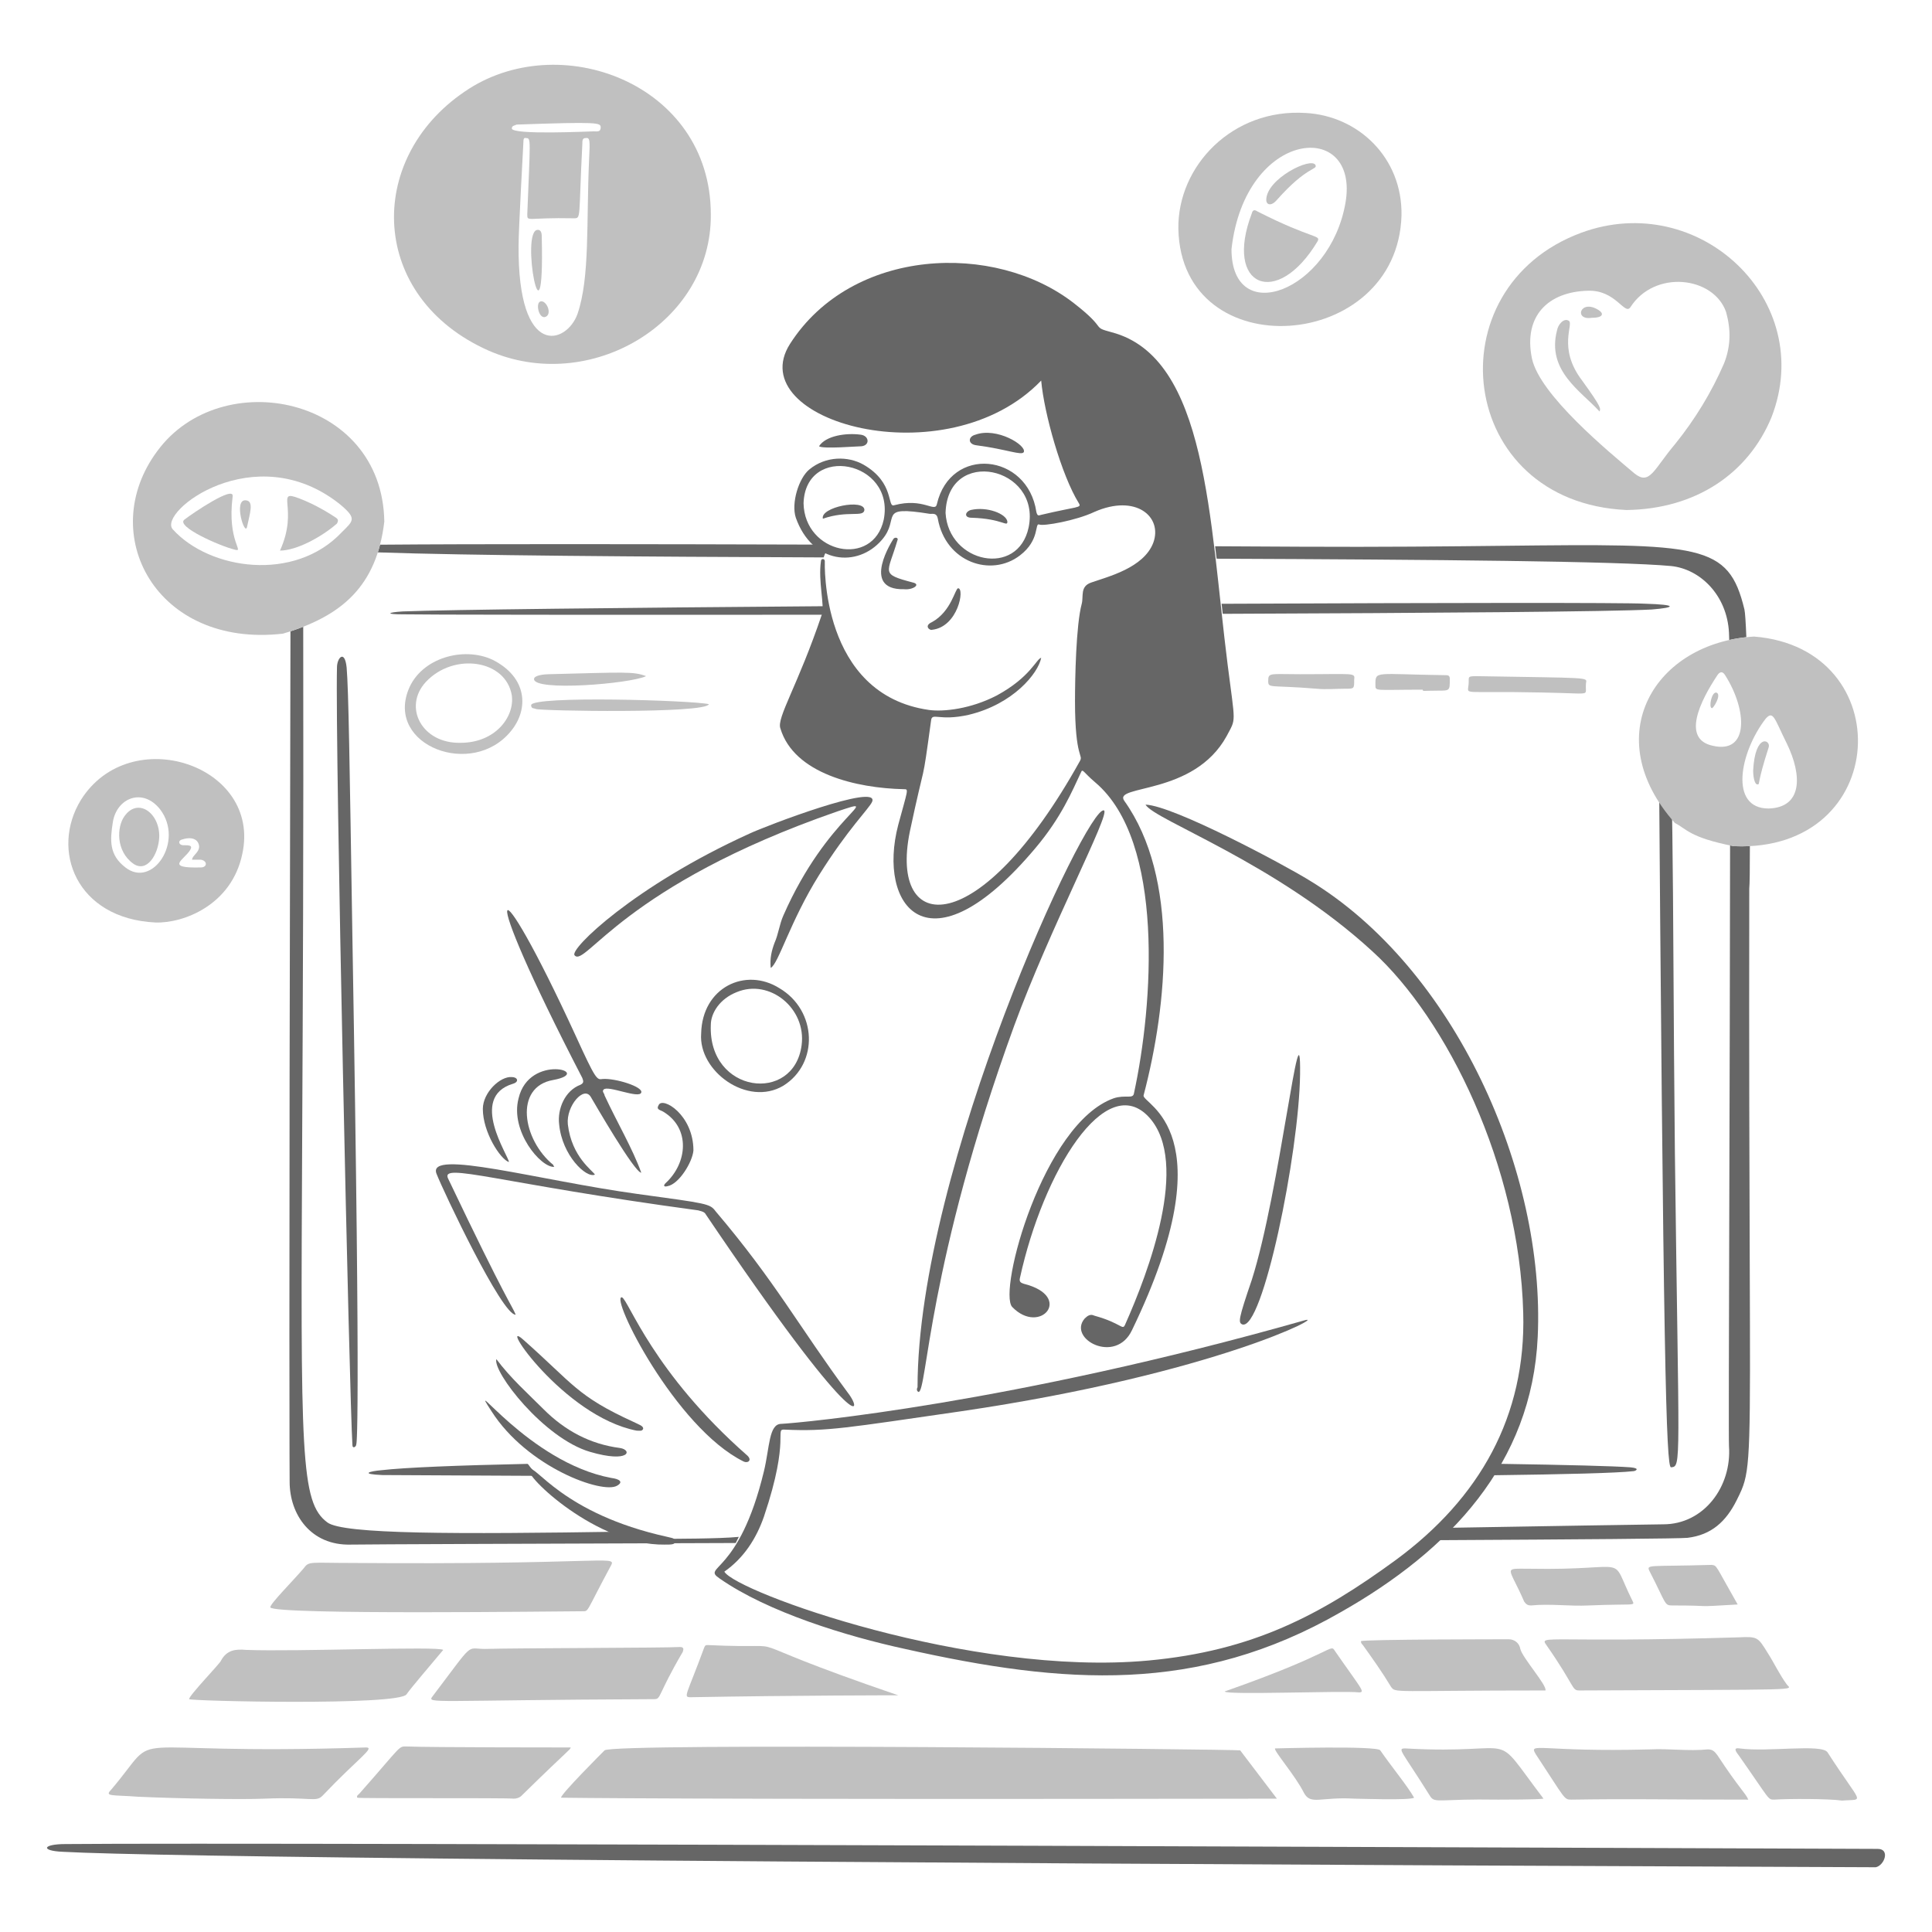 <svg width="120" height="120" viewBox="0 0 120 120" fill="none" xmlns="http://www.w3.org/2000/svg">
<path d="M79.31 111.718C41.81 111.778 34.85 111.658 34.85 111.658C34.79 111.478 37.43 108.838 37.55 108.718C38.03 108.238 76.97 108.658 77.03 108.718L79.31 111.718Z" fill="#C0C0C0"/>
<path d="M116.63 114.838C117.41 114.838 117.05 115.858 116.51 115.978C40.07 115.678 9.35 115.318 3.89 115.018C2.51 114.958 2.63 114.538 4.07 114.538C16.07 114.418 114.29 114.838 116.63 114.838Z" fill="#666666"/>
<path d="M21.83 97.078C37.19 97.198 38.27 96.598 37.97 97.198C36.35 100.198 36.59 100.078 36.17 100.078C34.97 100.078 17.03 100.318 16.79 99.838C16.73 99.658 18.23 98.158 18.89 97.378C19.19 96.958 19.31 97.078 21.83 97.078Z" fill="#C0C0C0"/>
<path d="M30.11 102.418C32.39 102.358 41.33 102.358 42.23 102.298C42.47 102.298 42.47 102.418 42.41 102.598C40.79 105.358 41.09 105.538 40.61 105.538C26.69 105.598 26.51 105.838 26.87 105.358C29.51 101.878 28.91 102.418 30.11 102.418Z" fill="#C0C0C0"/>
<path d="M22.73 108.538C23.33 108.538 22.25 109.198 20.03 111.538C19.61 111.958 19.31 111.598 16.43 111.718C15.05 111.778 11.21 111.718 8.57 111.598C7.01 111.478 6.47 111.598 6.89 111.178C10.31 107.158 6.53 109.078 22.73 108.538Z" fill="#C0C0C0"/>
<path d="M107.99 101.698C109.19 101.638 109.19 101.698 109.79 102.658C110.21 103.318 110.51 103.978 110.99 104.638C111.29 104.998 112.19 104.938 98.09 104.998C97.61 104.998 97.85 104.758 96.05 102.178C95.57 101.518 96.17 102.058 107.99 101.698Z" fill="#C0C0C0"/>
<path d="M27.53 102.478C25.25 105.178 25.43 104.998 25.25 105.238C24.77 105.958 11.81 105.658 11.75 105.538C11.69 105.358 13.73 103.258 13.73 103.138C14.09 102.478 14.63 102.418 15.29 102.478C18.47 102.598 27.23 102.238 27.53 102.478Z" fill="#C0C0C0"/>
<path d="M108.59 111.778C102.83 111.778 101.57 111.718 97.61 111.778C97.13 111.778 97.25 111.778 95.39 108.958C94.91 108.178 95.69 108.838 102.47 108.658C103.67 108.598 104.87 108.778 106.07 108.658C106.37 108.658 106.49 108.778 106.67 109.018C108.05 111.118 108.41 111.358 108.59 111.778Z" fill="#C0C0C0"/>
<path d="M35.45 108.538C35.39 108.718 35.45 108.538 32.39 111.538C32.27 111.658 32.09 111.718 31.91 111.718C31.31 111.658 22.19 111.718 22.19 111.658C22.13 111.538 22.25 111.478 22.31 111.418C25.07 108.298 24.71 108.478 25.31 108.478C26.69 108.538 35.39 108.538 35.45 108.538Z" fill="#C0C0C0"/>
<path d="M21.53 41.457C21.65 42.897 21.71 47.037 21.89 58.317C22.43 89.698 22.13 89.698 22.13 89.698C22.13 89.878 21.89 89.998 21.89 89.758C21.71 87.178 20.81 46.317 20.93 41.457C20.93 40.857 21.41 40.317 21.53 41.457Z" fill="#666666"/>
<path d="M95.99 104.998C86.39 104.998 86.69 105.178 86.39 104.758C85.85 103.858 85.25 103.018 84.65 102.178C84.59 102.118 84.53 102.058 84.53 101.938C84.59 101.818 93.59 101.818 93.71 101.818C94.07 101.818 94.37 102.058 94.43 102.418C94.55 102.958 96.11 104.698 95.99 104.998Z" fill="#C0C0C0"/>
<path d="M103.01 43.197C103.01 43.017 103.25 42.957 103.31 43.137C104.03 45.477 103.85 54.237 104.03 71.578C104.27 91.138 104.45 91.078 103.79 91.138C103.49 91.138 103.31 84.838 103.01 43.197Z" fill="#666666"/>
<path d="M55.79 105.298C55.79 105.298 49.55 105.298 42.89 105.418C42.41 105.418 42.65 105.298 43.73 102.358C43.79 102.178 43.85 102.178 43.97 102.178C50.33 102.478 44.21 101.338 55.79 105.298Z" fill="#C0C0C0"/>
<path d="M95.87 111.718C95.57 111.778 93.41 111.778 93.05 111.778C89.45 111.718 89.15 112.018 88.85 111.598C87.05 108.718 86.75 108.598 87.29 108.598C94.67 109.018 92.45 107.218 95.87 111.718Z" fill="#C0C0C0"/>
<path d="M87.83 111.657C87.59 111.837 84.35 111.717 84.11 111.717C82.01 111.597 81.41 112.137 80.99 111.357C80.45 110.277 79.13 108.778 79.19 108.598C79.19 108.598 85.55 108.417 85.73 108.717C86.39 109.677 87.47 110.997 87.83 111.657Z" fill="#C0C0C0"/>
<path d="M114.41 111.838C113.63 111.718 111.05 111.718 110.21 111.778C109.79 111.778 109.97 111.838 107.99 109.018C107.75 108.718 107.69 108.538 108.05 108.598C109.79 108.838 113.15 108.298 113.51 108.838C115.67 112.198 115.85 111.718 114.41 111.838Z" fill="#C0C0C0"/>
<path d="M95.03 97.438C101.51 97.558 99.89 96.418 101.39 99.418C101.57 99.778 101.51 99.598 98.69 99.718C97.49 99.778 96.29 99.598 95.09 99.718C94.91 99.718 94.79 99.658 94.67 99.478C93.71 97.258 93.29 97.438 95.03 97.438Z" fill="#C0C0C0"/>
<path d="M25.37 42.837C26.15 40.857 28.79 40.137 30.59 40.977C32.75 42.057 32.87 44.037 31.73 45.417C29.33 48.357 23.99 46.317 25.37 42.837ZM28.61 46.137C30.77 46.137 31.97 44.517 31.79 43.197C31.43 40.977 28.19 40.497 26.45 42.357C25.01 43.917 26.21 46.197 28.61 46.137Z" fill="#C0C0C0"/>
<path d="M76.07 105.058C82.91 102.658 82.61 102.058 82.91 102.538C84.53 104.878 84.83 105.118 84.41 105.118C83.45 104.998 76.07 105.298 76.07 105.058Z" fill="#C0C0C0"/>
<path fill-rule="evenodd" clip-rule="evenodd" d="M75.945 38.126C75.922 37.918 75.899 37.71 75.877 37.502C89.528 37.44 100.875 37.425 102.17 37.497C104.21 37.557 104.09 37.737 102.59 37.857C100.127 37.992 89.021 38.076 75.945 38.126ZM51.258 37.652C38.626 37.748 27.859 37.867 25.01 37.977C24.05 38.037 23.93 38.157 25.01 38.157C25.918 38.181 37.35 38.196 51.201 38.182C51.211 38.154 51.22 38.126 51.23 38.097C51.262 38.001 51.267 37.846 51.258 37.652Z" fill="#666666"/>
<path d="M107.93 99.657C104.93 99.838 106.67 99.718 103.85 99.718C103.37 99.718 103.49 99.597 102.47 97.618C102.23 97.138 102.35 97.317 106.31 97.198C106.67 97.257 106.49 97.138 107.93 99.657Z" fill="#C0C0C0"/>
<path d="M91.19 42.717C91.31 42.057 91.01 41.997 91.73 41.997C98.81 42.117 98.57 42.057 98.51 42.417C98.45 43.017 98.69 43.077 98.03 43.077C91.19 42.837 91.13 43.197 91.19 42.717Z" fill="#C0C0C0"/>
<path d="M44.03 43.737C43.85 44.337 33.53 44.157 33.29 44.037C33.17 43.977 32.99 44.037 32.99 43.797C33.05 43.197 43.01 43.497 44.03 43.737Z" fill="#C0C0C0"/>
<path d="M80.75 41.877C84.17 41.877 84.17 41.757 84.11 42.237C84.11 42.777 84.11 42.777 83.57 42.777C82.97 42.777 82.37 42.837 81.77 42.777C78.89 42.537 78.77 42.777 78.77 42.297C78.77 41.757 78.89 41.877 80.75 41.877Z" fill="#C0C0C0"/>
<path d="M88.37 42.837C85.37 42.837 85.43 42.957 85.43 42.537C85.43 41.637 85.37 41.877 89.81 41.937C89.99 41.937 90.05 41.997 90.05 42.177C90.05 42.897 90.05 42.897 89.33 42.897C88.37 42.897 88.37 42.957 88.37 42.837Z" fill="#C0C0C0"/>
<path d="M40.13 41.997C39.11 42.477 33.17 42.957 33.17 42.177C33.17 41.937 33.83 41.877 34.07 41.877C38.81 41.757 39.35 41.697 40.13 41.997Z" fill="#C0C0C0"/>
<path fill-rule="evenodd" clip-rule="evenodd" d="M75.566 34.702C89.106 34.757 100.603 34.858 103.79 35.157C105.59 35.337 107.27 36.957 107.39 39.297C107.395 39.412 107.4 39.564 107.405 39.751C107.749 39.674 108.104 39.616 108.469 39.577C108.433 38.671 108.392 38.047 108.35 37.857C107.358 33.748 105.697 33.766 93.325 33.901C89.981 33.938 85.856 33.983 80.75 33.957C80.75 33.957 78.751 33.946 75.473 33.929C75.505 34.185 75.536 34.443 75.566 34.702ZM50.528 33.825C50.749 34.013 51.002 34.18 51.29 34.318C51.234 34.404 51.192 34.507 51.159 34.622C39.567 34.578 29.099 34.503 23.467 34.309C23.517 34.154 23.563 33.995 23.605 33.832C29.402 33.781 40.011 33.793 50.528 33.825ZM38.839 95.132C39.667 95.419 40.512 95.591 41.33 95.578C41.69 95.578 44.69 95.578 45.89 95.458C45.824 95.593 45.759 95.72 45.695 95.839C45.59 95.839 45.486 95.839 45.382 95.84C32.947 95.883 23.134 95.917 21.77 95.938C19.31 95.998 17.99 94.078 17.99 92.038C17.99 92.038 17.933 85.437 18.041 39.212C18.314 39.122 18.579 39.028 18.834 38.928C18.859 52.405 18.809 62.547 18.771 70.204C18.671 90.412 18.656 93.313 20.33 94.558C21.301 95.302 28.297 95.296 38.839 95.132ZM89.339 95.663C89.608 95.411 89.87 95.154 90.125 94.892C95.07 94.8 103.31 94.678 103.31 94.678C105.83 94.678 107.57 92.338 107.39 89.818C107.368 89.378 107.386 83.021 107.409 74.943V74.924C107.429 67.829 107.453 59.41 107.458 52.511C107.533 52.526 107.611 52.542 107.69 52.557C108.034 52.572 108.367 52.571 108.688 52.554C108.689 53.944 108.677 54.936 108.65 55.197C108.632 65.637 108.659 73.016 108.679 78.286C108.721 89.669 108.726 91.219 108.174 92.535C108.087 92.742 107.986 92.944 107.87 93.177V93.178C107.21 94.498 106.31 95.338 104.81 95.518C104.348 95.567 98.156 95.617 89.339 95.663Z" fill="#666666"/>
<path fill-rule="evenodd" clip-rule="evenodd" d="M32.766 90.923C28.413 91.017 25.174 91.147 23.69 91.317C22.97 91.377 22.31 91.558 23.75 91.618C25.282 91.628 28.756 91.648 33.431 91.668C33.148 91.386 32.935 91.141 32.81 90.957C32.795 90.946 32.781 90.935 32.766 90.923ZM92.724 91.631C92.873 91.398 93.016 91.162 93.154 90.921C97.331 90.986 100.265 91.061 101.27 91.138C101.93 91.198 101.57 91.377 101.45 91.377C100.427 91.492 97.251 91.574 92.724 91.631Z" fill="#666666"/>
<path d="M64.67 40.858C64.49 41.818 62.93 43.738 60.17 44.398C58.31 44.818 57.89 44.218 57.83 44.758C57.23 49.138 57.53 46.858 56.51 51.658C55.19 58.138 60.83 58.498 67.07 47.278C67.31 46.858 66.77 47.158 66.77 43.558C66.77 42.178 66.83 38.818 67.19 37.498C67.31 37.018 67.07 36.417 67.79 36.178C68.81 35.818 71.03 35.278 71.63 33.718C72.23 32.098 70.55 30.658 67.97 31.798C66.83 32.338 64.79 32.697 64.55 32.578C64.25 32.458 64.61 33.538 63.35 34.498C61.55 35.878 58.73 34.918 58.25 32.218C58.19 31.858 57.95 31.918 57.77 31.918C54.41 31.378 55.97 32.158 54.77 33.538C53.27 35.278 50.45 35.038 49.43 32.158C49.13 31.258 49.61 29.698 50.27 29.158C51.29 28.318 52.67 28.318 53.63 28.858C55.61 29.998 55.07 31.558 55.55 31.378C57.35 30.898 58.07 31.858 58.19 31.318C59.03 27.658 63.83 28.138 64.37 31.798C64.43 32.038 64.49 32.038 64.67 31.977C66.95 31.438 67.19 31.558 67.01 31.258C65.93 29.518 64.85 25.678 64.67 23.638C58.79 29.758 46.01 26.158 49.07 21.358C52.91 15.358 61.79 14.998 66.71 18.838C68.87 20.518 67.73 20.278 69.05 20.638C74.99 22.198 75.11 32.278 76.25 41.278C76.73 45.057 76.79 44.578 76.19 45.718C74.15 49.438 69.11 48.718 69.83 49.738C73.25 54.538 72.53 62.338 71.03 68.038C70.91 68.578 76.31 70.198 70.31 82.618C69.29 84.778 66.29 83.158 67.37 81.898C67.55 81.718 67.73 81.598 67.97 81.718C69.71 82.198 69.71 82.678 69.89 82.258C71.33 79.018 73.91 72.238 71.39 69.418C68.69 66.418 64.79 72.778 63.35 79.378C63.29 79.618 63.41 79.678 63.59 79.738C66.71 80.518 64.61 82.978 62.87 81.178C61.97 80.218 64.79 69.778 69.17 68.218C69.89 67.978 70.37 68.278 70.43 67.918C71.63 62.398 72.35 52.258 68.03 48.598C67.25 47.938 67.25 47.698 67.13 47.998C66.59 49.138 65.93 50.758 64.31 52.678C57.65 60.598 54.47 56.278 55.79 51.238C56.39 49.018 56.45 49.018 56.15 49.018C53.21 48.958 49.31 48.058 48.47 45.238C48.23 44.578 49.55 42.598 51.05 38.158C51.23 37.618 50.81 36.118 50.99 34.858C50.99 34.678 51.23 34.678 51.23 34.858C51.23 34.918 50.93 43.138 57.71 44.098C58.61 44.218 60.29 44.038 61.91 43.198C64.01 42.058 64.37 40.918 64.67 40.858ZM58.73 31.858C58.91 34.978 63.23 35.878 63.89 32.758C64.67 28.978 58.85 27.718 58.73 31.858ZM49.91 31.258C49.97 34.378 54.23 35.278 54.89 32.278C55.61 28.617 50.03 27.538 49.91 31.258Z" fill="#666666"/>
<path d="M71.15 49.977C72.89 50.038 79.73 53.698 81.29 54.658C90.35 60.118 95.99 72.778 95.51 83.038C95.15 90.898 90.05 96.298 83.27 100.138C74.39 105.238 66.11 104.638 56.21 102.418C52.61 101.638 47.69 100.138 44.69 98.038C43.55 97.258 45.89 97.858 47.45 91.378C47.81 89.878 47.75 88.438 48.53 88.438C49.73 88.378 62.81 87.178 80.99 82.018C82.61 81.538 75.59 85.318 59.69 87.658C52.61 88.678 51.41 88.918 48.77 88.798C48.05 88.738 49.13 89.218 47.45 94.198C46.97 95.578 46.19 96.778 44.99 97.618C45.71 98.878 60.29 104.158 71.33 103.138C77.81 102.538 82.01 100.318 86.69 96.898C91.91 93.058 94.79 87.958 94.61 81.538C94.37 72.418 89.87 63.298 85.25 59.097C79.25 53.578 71.69 50.938 71.15 49.977Z" fill="#666666"/>
<path d="M43.79 75.358C43.67 75.238 43.55 75.238 43.37 75.178C30.95 73.498 27.35 72.178 27.83 73.198C31.55 80.998 31.79 81.058 32.03 81.658C31.19 81.718 27.53 73.978 27.11 72.898C26.51 71.338 33.47 73.318 39.59 74.158C43.97 74.758 44.09 74.758 44.45 75.238C48.17 79.618 49.61 82.378 52.67 86.518C53.69 87.838 53.27 89.398 43.79 75.358Z" fill="#666666"/>
<path d="M47.87 60.118C47.81 59.517 47.93 59.038 48.11 58.557C48.35 58.017 48.41 57.417 48.65 56.877C51.41 50.578 55.07 49.377 52.01 50.398C38.69 55.017 36.35 60.118 35.69 59.337C35.33 58.977 39.41 55.017 46.55 51.778C47.57 51.297 54.65 48.597 54.17 49.797C53.99 50.218 52.67 51.477 50.87 54.358C49.07 57.237 48.35 59.877 47.87 60.118Z" fill="#666666"/>
<path d="M36.95 72.958C36.41 73.198 34.91 71.758 34.73 69.838C34.61 68.878 35.09 67.738 36.05 67.378C36.29 67.258 36.23 67.138 36.17 66.958C29.39 53.878 30.65 53.218 35.75 64.318C37.01 67.078 37.07 67.078 37.43 67.018C38.21 66.958 39.95 67.498 39.83 67.858C39.71 68.278 37.73 67.378 37.49 67.678C37.37 67.798 37.55 67.918 37.55 68.038C38.33 69.718 39.29 71.338 39.83 72.838C39.41 72.838 36.89 68.458 36.71 68.158C36.29 67.378 35.15 68.698 35.27 69.838C35.51 71.878 36.83 72.718 36.95 72.958Z" fill="#666666"/>
<path d="M80.75 66.718C80.69 71.638 78.41 82.738 77.15 82.258C76.91 82.138 76.91 81.958 77.75 79.498C79.49 74.038 80.81 61.678 80.75 66.718Z" fill="#666666"/>
<path d="M43.55 64.198C43.61 61.318 46.31 60.058 48.41 61.378C50.75 62.758 50.87 66.058 48.65 67.438C46.43 68.758 43.37 66.538 43.55 64.198ZM44.15 63.658C43.97 67.918 49.31 68.578 49.79 64.918C50.09 62.638 47.81 60.778 45.77 61.618C44.69 62.038 44.15 62.938 44.15 63.658Z" fill="#666666"/>
<path d="M38.63 80.578C39.05 80.758 40.55 85.258 46.43 90.418C46.73 90.718 46.43 90.898 46.19 90.778C41.93 88.678 37.85 80.458 38.63 80.578Z" fill="#666666"/>
<path d="M41.27 95.938C37.07 95.998 32.51 91.618 32.87 91.258C33.23 90.898 34.91 94.018 41.45 95.458C41.63 95.518 41.99 95.518 41.93 95.758C41.93 95.938 41.69 95.938 41.27 95.938Z" fill="#666666"/>
<path d="M30.83 84.418C31.73 85.618 32.75 86.518 33.77 87.538C35.09 88.858 36.65 89.698 38.51 89.938C39.29 90.058 39.11 90.898 36.65 90.178C33.77 89.338 30.59 85.198 30.83 84.418Z" fill="#666666"/>
<path d="M37.97 91.798C38.45 91.858 38.75 92.038 38.33 92.278C37.43 92.818 32.75 91.138 30.53 87.658C28.85 85.078 32.81 90.838 37.97 91.798Z" fill="#666666"/>
<path d="M39.53 88.858C34.97 87.958 30.83 81.718 32.51 83.218C35.63 85.978 35.81 86.698 39.35 88.318C39.71 88.498 39.95 88.558 39.95 88.738C39.89 88.918 39.71 88.858 39.53 88.858Z" fill="#666666"/>
<path d="M34.43 72.478C33.59 72.538 31.67 70.258 32.21 68.218C32.87 65.398 36.95 66.598 34.37 67.078C31.91 67.498 32.45 70.798 34.37 72.358C34.37 72.358 34.37 72.418 34.43 72.478Z" fill="#666666"/>
<path d="M43.07 71.458C43.01 72.178 42.17 73.558 41.45 73.678C41.21 73.738 41.21 73.618 41.33 73.498C42.71 72.238 42.89 70.078 41.21 69.058C41.03 68.938 40.73 68.938 40.91 68.638C41.15 68.098 43.07 69.238 43.07 71.458Z" fill="#666666"/>
<path d="M31.61 72.178C31.07 71.998 29.99 70.318 29.99 68.878C29.99 67.858 31.07 66.838 31.79 66.898C32.15 66.898 32.27 67.198 31.85 67.318C29.09 68.158 31.61 71.818 31.61 72.178Z" fill="#666666"/>
<path d="M60.65 27.658C60.11 27.598 60.11 27.118 60.59 26.998C61.91 26.518 63.77 27.658 63.59 28.078C63.47 28.318 62.51 27.898 60.65 27.658Z" fill="#666666"/>
<path d="M56.15 36.597C53.39 36.657 55.49 33.477 55.49 33.477C55.55 33.358 55.85 33.358 55.73 33.597C55.13 35.638 54.65 35.638 56.69 36.178C57.23 36.297 56.69 36.657 56.15 36.597Z" fill="#666666"/>
<path d="M50.87 27.718C51.29 27.058 52.55 26.878 53.45 26.998C53.99 27.058 54.05 27.658 53.51 27.718C53.21 27.718 51.11 27.898 50.87 27.718Z" fill="#666666"/>
<path d="M57.89 39.118C57.77 39.178 57.35 38.878 57.89 38.638C59.09 37.978 59.33 36.538 59.51 36.538C59.93 36.538 59.51 38.938 57.89 39.118Z" fill="#666666"/>
<path d="M62.57 32.398C62.57 32.758 62.27 32.218 60.35 32.158C59.87 32.158 59.93 31.798 60.29 31.678C61.31 31.438 62.51 31.918 62.57 32.398Z" fill="#666666"/>
<path d="M51.11 32.218C50.93 31.498 53.69 30.957 53.69 31.677C53.63 32.157 52.67 31.678 51.11 32.218Z" fill="#666666"/>
<path d="M56.99 86.158C56.99 72.538 67.55 49.918 68.57 50.338C68.99 50.518 65.21 57.658 62.99 63.718C57.59 78.538 57.59 86.458 57.05 86.458C56.93 86.398 56.93 86.278 56.99 86.158Z" fill="#666666"/>
<path d="M28.85 5.698C22.67 9.898 22.91 18.478 30.35 21.778C36.65 24.538 44.21 20.038 44.15 13.318C44.15 5.158 34.67 1.678 28.85 5.698ZM36.59 9.898C36.41 13.798 36.65 17.218 35.87 19.498C35.21 21.358 32.15 22.378 32.21 15.238C32.21 14.218 32.51 8.878 32.51 8.818C32.51 8.698 32.51 8.518 32.69 8.578C32.99 8.578 32.93 8.698 32.75 13.318C32.75 13.798 32.75 13.498 35.63 13.558C36.11 13.558 35.93 13.618 36.17 8.938C36.17 8.758 36.17 8.578 36.35 8.578C36.65 8.518 36.65 8.698 36.59 9.898ZM36.89 8.158C36.65 8.158 31.79 8.398 31.79 7.978C31.79 7.798 31.97 7.798 32.09 7.738C37.19 7.558 37.31 7.618 37.31 7.918C37.31 8.218 37.07 8.158 36.89 8.158Z" fill="#C0C0C0"/>
<path d="M33.65 14.758C33.65 14.578 33.65 14.278 33.41 14.278C32.27 14.218 33.83 22.438 33.65 14.758Z" fill="#C0C0C0"/>
<path d="M33.59 18.718C33.23 18.778 33.47 19.858 33.89 19.678C34.31 19.498 33.95 18.658 33.59 18.718Z" fill="#C0C0C0"/>
<path d="M98.21 14.458C88.97 17.878 90.47 31.198 101.03 31.678C105.35 31.618 108.59 29.398 110.03 25.918C112.85 18.658 105.53 11.758 98.21 14.458ZM107.09 22.558C106.31 24.358 105.29 26.038 104.03 27.598C102.71 29.158 102.47 30.178 101.51 29.398C99.95 28.078 95.63 24.538 95.15 22.258C94.61 19.618 96.17 18.118 98.63 18.058C100.37 17.998 100.91 19.618 101.27 19.078C102.77 16.738 106.43 17.158 107.21 19.378C107.51 20.458 107.51 21.478 107.09 22.558Z" fill="#C0C0C0"/>
<path d="M97.43 19.918C97.13 19.738 96.77 20.158 96.71 20.518C96.05 23.038 98.21 24.298 99.35 25.558C99.41 25.378 99.53 25.378 98.27 23.638C96.71 21.598 97.79 20.098 97.43 19.918Z" fill="#C0C0C0"/>
<path d="M99.29 19.258C98.15 18.538 97.73 19.918 98.87 19.738C99.65 19.738 99.59 19.438 99.29 19.258Z" fill="#C0C0C0"/>
<path d="M9.77 28.017C5.93 33.178 9.71 40.258 17.57 39.358C21.23 38.278 23.39 36.417 23.87 32.398C23.75 24.598 13.73 22.617 9.77 28.017ZM21.23 33.057C18.29 36.178 13.01 35.398 10.73 32.877C9.77 31.797 15.83 27.117 21.11 31.317C22.19 32.218 21.95 32.337 21.23 33.057Z" fill="#C0C0C0"/>
<path d="M20.87 32.158C20.15 31.678 19.37 31.258 18.59 30.958C17.03 30.358 18.59 31.558 17.39 34.198C18.41 34.198 19.97 33.358 20.93 32.518C20.99 32.398 21.05 32.278 20.87 32.158Z" fill="#C0C0C0"/>
<path d="M14.45 30.837C14.57 30.117 11.99 31.858 11.45 32.278C10.91 32.697 13.61 33.898 14.57 34.138C15.23 34.318 14.09 33.657 14.45 30.837Z" fill="#C0C0C0"/>
<path d="M15.29 31.078C14.45 30.957 15.23 33.417 15.35 32.697C15.53 31.858 15.77 31.137 15.29 31.078Z" fill="#C0C0C0"/>
<path d="M108.95 39.538C102.77 39.898 99.23 45.718 104.03 51.118C104.75 51.478 104.93 52.018 107.69 52.558C117.47 52.978 118.01 40.258 108.95 39.538ZM106.37 46.318C104.45 45.898 105.59 43.558 106.67 41.938C106.79 41.758 106.97 41.638 107.15 41.938C108.53 44.098 108.65 46.858 106.37 46.318ZM109.85 50.218C107.39 50.218 108.05 46.738 109.67 44.638C110.15 44.098 110.21 44.638 110.99 46.198C111.95 48.178 111.95 50.158 109.85 50.218Z" fill="#C0C0C0"/>
<path d="M108.89 47.878C108.89 48.118 108.95 48.778 109.19 48.718C109.31 48.718 109.13 48.658 109.85 46.438C110.03 45.958 109.01 45.478 108.89 47.878Z" fill="#C0C0C0"/>
<path d="M106.61 43.018C106.31 42.958 106.13 43.918 106.31 43.978C106.37 44.098 106.97 43.138 106.61 43.018Z" fill="#C0C0C0"/>
<path d="M81.11 7.018C76.55 6.718 73.13 10.318 73.19 14.217C73.37 22.858 86.81 21.898 87.05 13.377C87.11 9.778 84.35 7.198 81.11 7.018ZM83.57 12.598C82.61 18.117 76.49 20.398 76.49 15.477C77.33 7.978 84.47 7.378 83.57 12.598Z" fill="#C0C0C0"/>
<path d="M78.11 13.137C77.93 13.018 77.81 13.018 77.75 13.258C76.01 17.817 79.31 19.198 81.83 14.998C82.07 14.578 81.53 14.877 78.11 13.137Z" fill="#C0C0C0"/>
<path d="M79.31 12.418C81.17 10.318 81.83 10.558 81.71 10.258C81.47 9.718 78.65 11.098 78.65 12.418C78.65 12.718 78.95 12.838 79.31 12.418Z" fill="#C0C0C0"/>
<path d="M5.03 49.678C3.11 52.798 4.73 57.058 9.65 57.298C11.39 57.358 14.39 56.218 15.05 53.038C16.25 47.518 8.09 44.818 5.03 49.678ZM7.79 53.878C6.77 53.098 6.83 52.198 7.01 51.058C7.25 49.558 8.87 48.898 9.95 50.278C11.45 52.258 9.47 55.198 7.79 53.878ZM12.47 53.878C10.19 53.938 11.45 53.398 11.81 52.798C11.99 52.498 11.75 52.498 11.39 52.498C11.09 52.498 11.03 52.198 11.33 52.138C11.69 52.018 12.11 52.018 12.29 52.318C12.59 52.858 11.93 53.098 11.93 53.398H12.47C12.89 53.458 12.89 53.878 12.47 53.878Z" fill="#C0C0C0"/>
<path d="M7.73 50.698C7.25 51.358 7.19 52.858 8.27 53.638C9.11 54.238 9.83 53.098 9.89 52.018C9.95 50.518 8.57 49.498 7.73 50.698Z" fill="#C0C0C0"/>
</svg>
